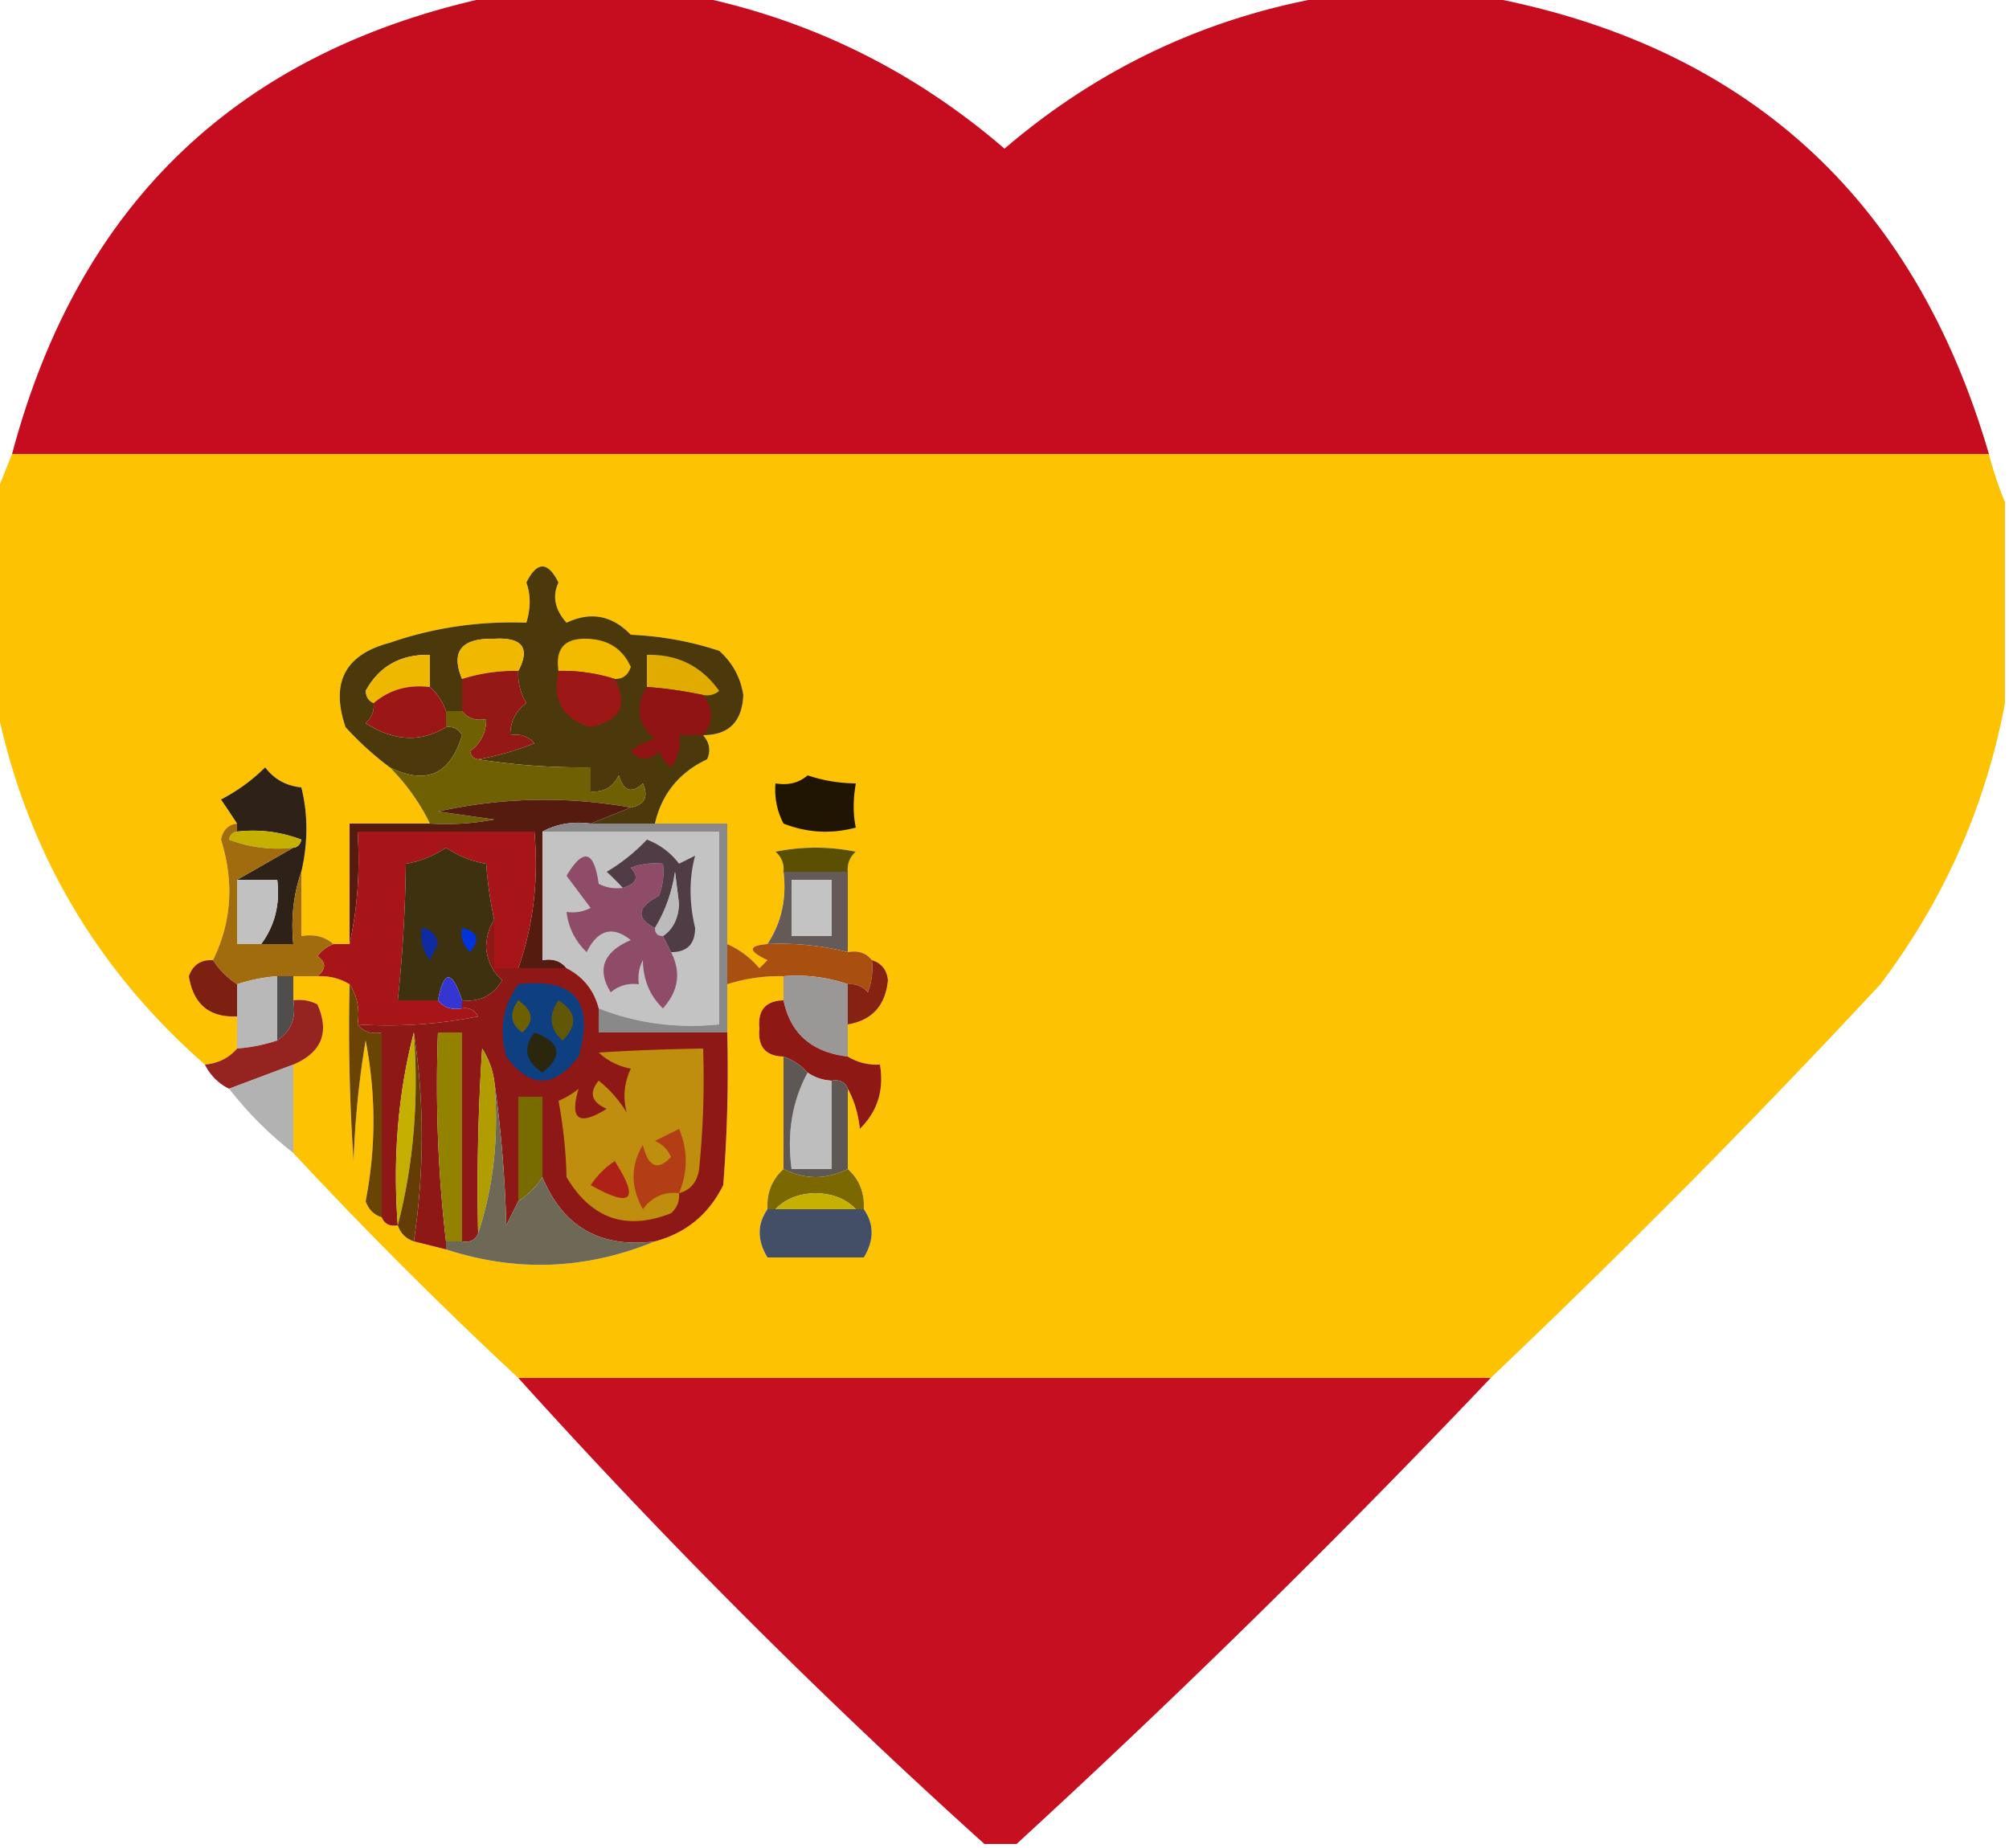 <svg xmlns="http://www.w3.org/2000/svg" width="250" height="230" style="shape-rendering:geometricPrecision;text-rendering:geometricPrecision;image-rendering:optimizeQuality;fill-rule:evenodd;clip-rule:evenodd">
  <path fill="#c50b1d" d="M61.5-.5h25c14.442 2.986 27.275 9.32 38.5 19 11.785-10.09 25.285-16.423 40.5-19h19c32.666 5.995 53.666 24.995 63 57H1.5c8.322-31.323 28.322-50.323 60-57Z" style="opacity:.987"/>
  <path fill="#fdc200" d="M1.5 56.5h246a43.788 43.788 0 0 0 2 6v25c-2.401 12.809-7.567 24.476-15.5 35a1121.264 1121.264 0 0 1-48.5 49h-121c-9.667-9-19-18.333-28-28v-11c3.54-1.516 4.54-4.016 3-7.5a4.934 4.934 0 0 0-3-.5v-3h3c1.459-.067 2.792.266 4 1-.166 7.341 0 14.674.5 22a114.67 114.67 0 0 1 1.5-15c1.295 6.693 1.295 13.359 0 20 .355 1.022 1.022 1.689 2 2 .342.838 1.008 1.172 2 1 .333 1 1 1.667 2 2l4 1c8.78 2.859 17.446 2.526 26-1 3.862-1.024 6.695-3.357 8.5-7 .5-6.325.666-12.658.5-19v-6a21.434 21.434 0 0 1 7-1v3c-2.222.059-3.222 1.225-3 3.5-.222 2.275.778 3.441 3 3.5v14c-1.431 1.28-2.098 2.947-2 5-1.293 1.864-1.293 3.864 0 6h12c1.293-2.136 1.293-4.136 0-6 .098-2.053-.569-3.72-2-5v-10c.802 1.452 1.302 3.118 1.5 5 2.203-2.169 3.036-4.835 2.5-8-1.459.067-2.792-.266-4-1v-4c3.014-.504 4.68-2.337 5-5.5-.139-1.301-.805-2.134-2-2.5-.709-.904-1.709-1.237-3-1v-10c-.086-.996.248-1.829 1-2.5a25.238 25.238 0 0 0-10 0c.752.671 1.086 1.504 1 2.5.409 3.355-.258 6.355-2 9-2.425.184-2.425.851 0 2l-1 1c-1.142-1.326-2.475-2.326-4-3v-15h-9c.85-3.688 3.016-6.354 6.5-8 .47-1.077.303-2.077-.5-3 3.195-.013 4.862-1.68 5-5-.348-2.197-1.348-4.03-3-5.5a40.221 40.221 0 0 0-11-2c-2.338-2.42-5.005-2.92-8-1.5-1.458-1.638-1.792-3.305-1-5-1.333-2.667-2.667-2.667-4 0 .552 1.503.552 3.17 0 5-5.9-.218-11.566.616-17 2.5-5.559 1.458-7.392 4.958-5.5 10.5a39.036 39.036 0 0 0 5.5 5 26.006 26.006 0 0 1 5 7h-10v15h-2c-1.068-.934-2.401-1.268-4-1v-8c.839-3.659.839-7.159 0-10.5-1.903-.2-3.403-1.032-4.5-2.5a22.288 22.288 0 0 1-5.5 4c.692 1.018 1.36 2.018 2 3-1.086.12-1.753.787-2 2 1.655 5.279 1.322 10.279-1 15-1.495-.085-2.495.581-3 2 .56 3.496 2.56 5.163 6 5v4c-1.014 1.174-2.347 1.84-4 2-13.756-12.082-22.423-27.082-26-45v-26l2-5Z" style="opacity:.994"/>
  <path fill="#4b390b" d="M87.5 91.5c.803.923.97 1.923.5 3-3.484 1.646-5.65 4.312-6.5 8h-8l5-2c1.725-.343 2.225-1.343 1.5-3-1.395 1.315-2.395.981-3-1-.71 1.473-1.876 2.14-3.5 2v-3a81.87 81.87 0 0 1-14-1 34.087 34.087 0 0 0 7-2c-.825-.886-1.825-1.219-3-1-.02-1.643.647-2.976 2-4a6.845 6.845 0 0 1-1-4c1.501-2.859.501-4.192-3-4-4.092-.084-5.425 1.583-4 5v4h-2c-.432-1.21-1.099-2.21-2-3v-4c-3.658-.074-6.325 1.426-8 4.5.07.765.403 1.265 1 1.5.086.996-.248 1.83-1 2.5 3.514 2.262 6.848 2.429 10 .5.876-.13 1.543.203 2 1-1.465 4.9-4.465 6.234-9 4a39.036 39.036 0 0 1-5.5-5c-1.892-5.542-.059-9.042 5.5-10.5 5.434-1.884 11.1-2.718 17-2.5.552-1.83.552-3.497 0-5 1.333-2.667 2.667-2.667 4 0-.792 1.695-.458 3.362 1 5 2.995-1.42 5.662-.92 8 1.5 3.787.16 7.454.826 11 2 1.652 1.47 2.652 3.303 3 5.5-.138 3.32-1.805 4.987-5 5Z" style="opacity:1"/>
  <path fill="#f0b900" d="M64.5 83.5a21.445 21.445 0 0 0-7 1c-1.425-3.417-.092-5.084 4-5 3.501-.192 4.501 1.141 3 4Z" style="opacity:1"/>
  <path fill="#f3bb00" d="M76.5 84.5a21.445 21.445 0 0 0-7-1c-.423-2.743.744-4.076 3.5-4 2.626.056 4.46 1.223 5.5 3.5-.336 1.03-1.003 1.53-2 1.5Z" style="opacity:1"/>
  <path fill="#eeb700" d="M53.5 85.5c-2.728-.33-5.062.337-7 2-.597-.235-.93-.735-1-1.5 1.675-3.074 4.342-4.574 8-4.5v4Z" style="opacity:1"/>
  <path fill="#e0ac00" d="M87.5 86.5a51.639 51.639 0 0 0-7-1v-4c3.823-.088 6.823 1.412 9 4.5a2.428 2.428 0 0 1-2 .5Z" style="opacity:1"/>
  <path fill="#941815" d="M64.5 83.5a6.845 6.845 0 0 0 1 4c-1.353 1.024-2.02 2.357-2 4 1.175-.219 2.175.114 3 1a34.087 34.087 0 0 1-7 2c-.543-.06-.876-.393-1-1 1.353-1.024 2.02-2.357 2-4-1.291.237-2.291-.096-3-1v-4a21.445 21.445 0 0 1 7-1Z" style="opacity:1"/>
  <path fill="#9c1816" d="M69.5 83.5a21.445 21.445 0 0 1 7 1c1.7 3.202.7 5.202-3 6-3.487-1.022-4.82-3.355-4-7Z" style="opacity:1"/>
  <path fill="#9b1616" d="M53.5 85.5c.901.79 1.568 1.79 2 3v2c-3.152 1.929-6.486 1.762-10-.5.752-.67 1.086-1.504 1-2.5 1.938-1.663 4.272-2.33 7-2Z" style="opacity:1"/>
  <path fill="#911415" d="M80.5 85.5c2.361.174 4.694.507 7 1 1.333 1.667 1.333 3.333 0 5h-3c.262 1.478-.071 2.811-1 4a4.452 4.452 0 0 1-1.5-2c-1.183 1.231-2.35 1.231-3.5 0a6.807 6.807 0 0 1 3-1.5c-2.184-1.898-2.517-4.064-1-6.5Z" style="opacity:1"/>
  <path fill="#6f6003" d="M55.5 88.5h2c.709.904 1.709 1.237 3 1 .02 1.643-.647 2.976-2 4 .124.607.457.94 1 1a81.87 81.87 0 0 0 14 1v3c1.624.14 2.79-.527 3.5-2 .605 1.981 1.605 2.315 3 1 .725 1.657.225 2.657-1.5 3-8.017-1.425-16.017-1.259-24 .5l7 1a32.462 32.462 0 0 1-8 .5 26.006 26.006 0 0 0-5-7c4.535 2.234 7.535.9 9-4-.457-.797-1.124-1.13-2-1v-2Z" style="opacity:1"/>
  <path fill="#2e2117" d="M37.5 108.5c-.977 2.787-1.31 5.787-1 9h-4c1.702-2.3 2.368-4.967 2-8h-5l7-4c.543-.06.876-.393 1-1a16.874 16.874 0 0 0-8-1v-1c-.64-.982-1.308-1.982-2-3a22.288 22.288 0 0 0 5.5-4c1.097 1.468 2.597 2.3 4.5 2.5.839 3.341.839 6.841 0 10.5Z" style="opacity:1"/>
  <path fill="#201403" d="M100.5 96.5a19.24 19.24 0 0 0 6 1c-.354 2.041-.354 3.874 0 5.5-3.054.821-6.054.655-9-.5a9.106 9.106 0 0 1-1-5c1.599.268 2.932-.066 4-1Z" style="opacity:1"/>
  <path fill="#561b0f" d="m78.5 100.5-5 2c-2.235-.295-4.235.039-6 1v16c1.291-.237 2.291.096 3 1h-6c1.879-5.37 2.545-11.037 2-17h-22c.32 4.863-.014 9.53-1 14v-15h10a32.462 32.462 0 0 0 8-.5l-7-1c7.983-1.759 15.983-1.925 24-.5Z" style="opacity:1"/>
  <path fill="#c7b100" d="M29.5 103.5c2.747-.313 5.413.02 8 1-.124.607-.457.94-1 1a16.874 16.874 0 0 1-8-1c.124-.607.457-.94 1-1Z" style="opacity:1"/>
  <path fill="#a71518" d="M64.5 120.5h-3v-6a51.648 51.648 0 0 1-1-7c-1.777-.286-3.444-.953-5-2-1.556 1.047-3.223 1.714-5 2a178.005 178.005 0 0 1-1 17h5c.709.904 1.709 1.237 3 1 .876-.131 1.543.202 2 1a57.15 57.15 0 0 1-15 1c.285-1.915-.049-3.581-1-5-1.208-.734-2.541-1.067-4-1 1.098-.897 1.098-1.73 0-2.5.544-.717 1.21-1.217 2-1.5h2c.986-4.47 1.32-9.137 1-14h22c.545 5.963-.121 11.63-2 17Z" style="opacity:1"/>
  <path fill="#c3c3c3" d="M67.5 103.5h22v24c-5.307.526-10.307-.14-15-2-.58-2.249-1.913-3.915-4-5-.709-.904-1.709-1.237-3-1v-16Z" style="opacity:1"/>
  <path fill="#898989" d="M67.5 103.5c1.765-.961 3.765-1.295 6-1h17v26h-16v-3c4.693 1.86 9.693 2.526 15 2v-24h-22Z" style="opacity:1"/>
  <path fill="#5b5002" d="M105.5 108.5h-8c.086-.996-.248-1.829-1-2.5a25.238 25.238 0 0 1 10 0c-.752.671-1.086 1.504-1 2.5Z" style="opacity:1"/>
  <path fill="#503c44" d="m83.5 118.5-1-2c1.248-.834 1.915-2.167 2-4l-.5-4c-.384 2.56-1.217 4.894-2.5 7-2.392-1.242-2.225-2.575.5-4a8.435 8.435 0 0 0 .5-4 8.43 8.43 0 0 0-4 .5c1.066 1.159.733 1.992-1 2.5a31.12 31.12 0 0 0-2-2 22.755 22.755 0 0 0 5-4 8.902 8.902 0 0 1 4 3l2-1c-.757 2.798-.757 5.798 0 9-.016 2.016-1.016 3.016-3 3Z" style="opacity:1"/>
  <path fill="#645b59" d="M97.5 108.5h8v10a34.162 34.162 0 0 0-10-1c1.742-2.645 2.409-5.645 2-9Z" style="opacity:1"/>
  <path fill="#c3c3c3" d="M98.5 109.5h5v7h-5v-7Z" style="opacity:1"/>
  <path fill="#bcbbbb" d="M82.5 116.5c-.667 0-1-.333-1-1 1.283-2.106 2.116-4.44 2.5-7l.5 4c-.085 1.833-.752 3.166-2 4Z" style="opacity:1"/>
  <path fill="#3e310f" d="M61.5 114.5c-.652.949-.986 2.115-1 3.5.175 1.658.842 2.991 2 4-1.117 1.892-2.784 2.725-5 2.5-1.254-3.81-2.254-3.81-3 0h-5c.607-5.692.94-11.359 1-17 1.777-.286 3.444-.953 5-2 1.556 1.047 3.223 1.714 5 2a51.648 51.648 0 0 0 1 7Z" style="opacity:1"/>
  <path fill="#0033d9" d="M57.5 115.5c1.965.448 2.298 1.448 1 3-.886-.825-1.219-1.825-1-3Z" style="opacity:1"/>
  <path fill="#0e2ba0" d="M52.5 115.5c1.086.12 1.753.787 2 2l-1 2c-.929-1.189-1.262-2.522-1-4Z" style="opacity:1"/>
  <path fill="#a06c0d" d="M29.5 102.5v1c-.543.06-.876.393-1 1a16.874 16.874 0 0 0 8 1l-7 4v8h7c-.31-3.213.023-6.213 1-9v8c1.599-.268 2.932.066 4 1-.79.283-1.456.783-2 1.5 1.098.77 1.098 1.603 0 2.5h-5a20.691 20.691 0 0 0-5 1 10.162 10.162 0 0 1-3-3c2.322-4.721 2.655-9.721 1-15 .247-1.213.914-1.88 2-2Z" style="opacity:1"/>
  <path fill="#c1c1c1" d="M29.5 109.5h5c.368 3.033-.298 5.7-2 8h-3v-8Z" style="opacity:1"/>
  <path fill="#a94f10" d="M90.5 117.5c1.525.674 2.858 1.674 4 3l1-1c-2.425-1.149-2.425-1.816 0-2a34.162 34.162 0 0 1 10 1c1.291-.237 2.291.096 3 1a8.43 8.43 0 0 1-.5 4c-.671-.752-1.504-1.086-2.5-1-2.554-.888-5.221-1.221-8-1a21.434 21.434 0 0 0-7 1v-5Z" style="opacity:1"/>
  <path fill="#8e4c69" d="M77.5 110.5c1.733-.508 2.066-1.341 1-2.5a8.43 8.43 0 0 1 4-.5 8.435 8.435 0 0 1-.5 4c-2.725 1.425-2.892 2.758-.5 4 0 .667.333 1 1 1l1 2c1.28 2.484.947 4.818-1 7-1.63-1.559-2.464-3.559-2.5-6a4.932 4.932 0 0 0-.5 3c-1.322-.17-2.489.163-3.5 1-1.757-2.856-.923-5.023 2.5-6.5-2.27-1.807-4.103-1.307-5.5 1.5-1.438-1.4-2.271-3.067-2.5-5a4.934 4.934 0 0 0 3-.5c-.994-1.329-1.994-2.662-3-4 2.09-3.505 3.422-3.172 4 1a4.934 4.934 0 0 0 3 .5Z" style="opacity:1"/>
  <path fill="#852212" d="M108.5 119.5c1.195.366 1.861 1.199 2 2.5-.32 3.163-1.986 4.996-5 5.5v-5c.996-.086 1.829.248 2.5 1a8.43 8.43 0 0 0 .5-4Z" style="opacity:1"/>
  <path fill="#504d4d" d="M34.5 121.5h2v3c.38 2.198-.287 3.865-2 5v-8Z" style="opacity:1"/>
  <path fill="#3536d2" d="M57.5 124.5v1c-1.291.237-2.291-.096-3-1 .746-3.81 1.746-3.81 3 0Z" style="opacity:1"/>
  <path fill="#9a9797" d="M97.5 121.5c2.779-.221 5.446.112 8 1v9c-4.487-.534-7.153-2.867-8-7v-3Z" style="opacity:1"/>
  <path fill="#b9b8b8" d="M34.5 121.5v8a20.691 20.691 0 0 1-5 1v-8a20.691 20.691 0 0 1 5-1Z" style="opacity:1"/>
  <path fill="#7d1f11" d="M26.5 119.5a10.162 10.162 0 0 0 3 3v4c-3.44.163-5.44-1.504-6-5 .505-1.419 1.505-2.085 3-2Z" style="opacity:1"/>
  <path fill="#8e1815" d="M61.5 114.5v6h9c2.087 1.085 3.42 2.751 4 5v3h16c.166 6.342 0 12.675-.5 19-1.805 3.643-4.638 5.976-8.5 7-6.77.866-11.438-1.801-14-8v-10h-3v13l-1.5 3a159.327 159.327 0 0 0-1.5-18 10.122 10.122 0 0 0-1.5-4c-.5 7.659-.666 15.326-.5 23-.342.838-1.008 1.172-2 1v-26h-3c-.326 8.849.007 17.516 1 26v1l-4-1c1.315-8.765 1.315-17.432 0-26-1.967 7.597-2.633 15.597-2 24-.992.172-1.658-.162-2-1v-23c-1.291.237-2.291-.096-3-1a57.15 57.15 0 0 0 15-1c-.457-.798-1.124-1.131-2-1v-1c2.216.225 3.883-.608 5-2.5-1.158-1.009-1.825-2.342-2-4 .014-1.385.348-2.551 1-3.5Z" style="opacity:1"/>
  <path fill="#911c17" d="M36.5 124.5a4.934 4.934 0 0 1 3 .5c1.54 3.484.54 5.984-3 7.5a15515.22 15515.22 0 0 0-8 3 6.544 6.544 0 0 1-3-3c1.653-.16 2.986-.826 4-2a20.691 20.691 0 0 0 5-1c1.713-1.135 2.38-2.802 2-5Z" style="opacity:.958"/>
  <path fill="#8d1814" d="M97.5 124.5c.847 4.133 3.513 6.466 8 7 1.208.734 2.541 1.067 4 1 .536 3.165-.297 5.831-2.5 8-.198-1.882-.698-3.548-1.5-5-.342-.838-1.008-1.172-2-1a5.727 5.727 0 0 1-3-1c-.79-.901-1.79-1.568-3-2-2.222-.059-3.222-1.225-3-3.5-.222-2.275.778-3.441 3-3.5Z" style="opacity:1"/>
  <path fill="#0d3f81" d="M64.5 122.5c7.003-.827 9.503 2.173 7.5 9-3.049 3.982-6.049 3.982-9 0-.932-3.323-.432-6.323 1.5-9Z" style="opacity:1"/>
  <path fill="#615706" d="M69.5 124.5c2.265 1.44 2.432 3.107.5 5-1.628-1.462-1.795-3.128-.5-5Z" style="opacity:1"/>
  <path fill="#6c6000" d="M64.5 124.5c1.868 1.286 2.034 2.619.5 4-1.51-1.064-1.677-2.397-.5-4Z" style="opacity:1"/>
  <path fill="#694405" d="M43.5 122.5c.951 1.419 1.285 3.085 1 5 .709.904 1.709 1.237 3 1v23c-.978-.311-1.645-.978-2-2 1.295-6.641 1.295-13.307 0-20a114.67 114.67 0 0 0-1.5 15 242.43 242.43 0 0 1-.5-22Z" style="opacity:1"/>
  <path fill="#c5af00" d="M51.5 128.5c.633 8.403-.033 16.403-2 24-.633-8.403.033-16.403 2-24Z" style="opacity:1"/>
  <path fill="#633c06" d="M51.5 128.5c1.315 8.568 1.315 17.235 0 26-1-.333-1.667-1-2-2 1.967-7.597 2.633-15.597 2-24Z" style="opacity:1"/>
  <path fill="#928200" d="M57.5 154.5h-2c-.993-8.484-1.326-17.151-1-26h3v26Z" style="opacity:1"/>
  <path fill="#2a270e" d="M66.5 128.5c3.28 1.232 3.614 2.899 1 5-2.126-1.409-2.46-3.076-1-5Z" style="opacity:1"/>
  <path fill="#bebebe" d="M100.5 133.5c.891.61 1.891.943 3 1v11h-5c-.59-4.471.077-8.471 2-12Z" style="opacity:1"/>
  <path fill="#a7a5a5" d="M36.5 132.5v11c-3-2.333-5.667-5-8-8l8-3Z" style="opacity:.852"/>
  <path fill="#b29d00" d="M61.5 134.5c.623 6.755-.044 13.088-2 19-.166-7.674 0-15.341.5-23a10.122 10.122 0 0 1 1.5 4Z" style="opacity:1"/>
  <path fill="#5e5854" d="M97.5 131.5c1.21.432 2.21 1.099 3 2-1.923 3.529-2.59 7.529-2 12h5v-11c.992-.172 1.658.162 2 1v10c-2.667 1.333-5.333 1.333-8 0v-14Z" style="opacity:1"/>
  <path fill="#bf8e0e" d="M84.5 148.5c.086.996-.248 1.829-1 2.5-5.578 2.196-9.911.696-13-4.5a58.983 58.983 0 0 0-1-9.5 9.457 9.457 0 0 0 2.5-1.5c-1.144 3.85.023 4.683 3.5 2.5-1.905-.826-2.239-1.993-1-3.5a14.833 14.833 0 0 1 3.5 4c-.51-1.88-.343-3.713.5-5.5-1.544-.29-2.877-.956-4-2 4.112-.265 8.446-.431 13-.5.166 5.011 0 10.011-.5 15-.236 1.619-1.069 2.619-2.5 3Z" style="opacity:1"/>
  <path fill="#786b00" d="M67.5 146.5a10.162 10.162 0 0 1-3 3v-13h3v10Z" style="opacity:1"/>
  <path fill="#ae2117" d="M76.5 144.5c3.118 4.882 2.118 5.882-3 3 .84-1.235 1.84-2.235 3-3Z" style="opacity:1"/>
  <path fill="#b33d15" d="M84.5 148.5c-1.89-.203-3.39.463-4.5 2-1.548-2.782-1.548-5.449 0-8 .67 2.767 1.836 3.267 3.5 1.5-.405-.945-1.072-1.612-2-2l3-1.5c1.115 2.656 1.115 5.323 0 8Z" style="opacity:1"/>
  <path fill="#7b6800" d="M97.5 145.5c2.667 1.333 5.333 1.333 8 0 1.431 1.28 2.098 2.947 2 5h-1c-1.194-1.277-2.86-1.944-5-2-2.14.056-3.806.723-5 2h-1c-.098-2.053.569-3.72 2-5Z" style="opacity:1"/>
  <path fill="#c7b100" d="M106.5 150.5h-10c1.194-1.277 2.86-1.944 5-2 2.14.056 3.806.723 5 2Z" style="opacity:1"/>
  <path fill="#424f67" d="M95.5 150.5h12c1.293 1.864 1.293 3.864 0 6h-12c-1.293-2.136-1.293-4.136 0-6Z" style="opacity:1"/>
  <path fill="#6e6956" d="M61.5 134.5a159.327 159.327 0 0 1 1.5 18l1.5-3a10.162 10.162 0 0 0 3-3c2.563 6.199 7.23 8.866 14 8-8.554 3.526-17.22 3.859-26 1v-1h2c.992.172 1.658-.162 2-1 1.956-5.912 2.623-12.245 2-19Z" style="opacity:1"/>
  <path fill="#c50b1d" d="M64.5 171.5h121a1208.108 1208.108 0 0 1-59 58h-4a793.431 793.431 0 0 1-58-58Z" style="opacity:.975"/>
</svg>